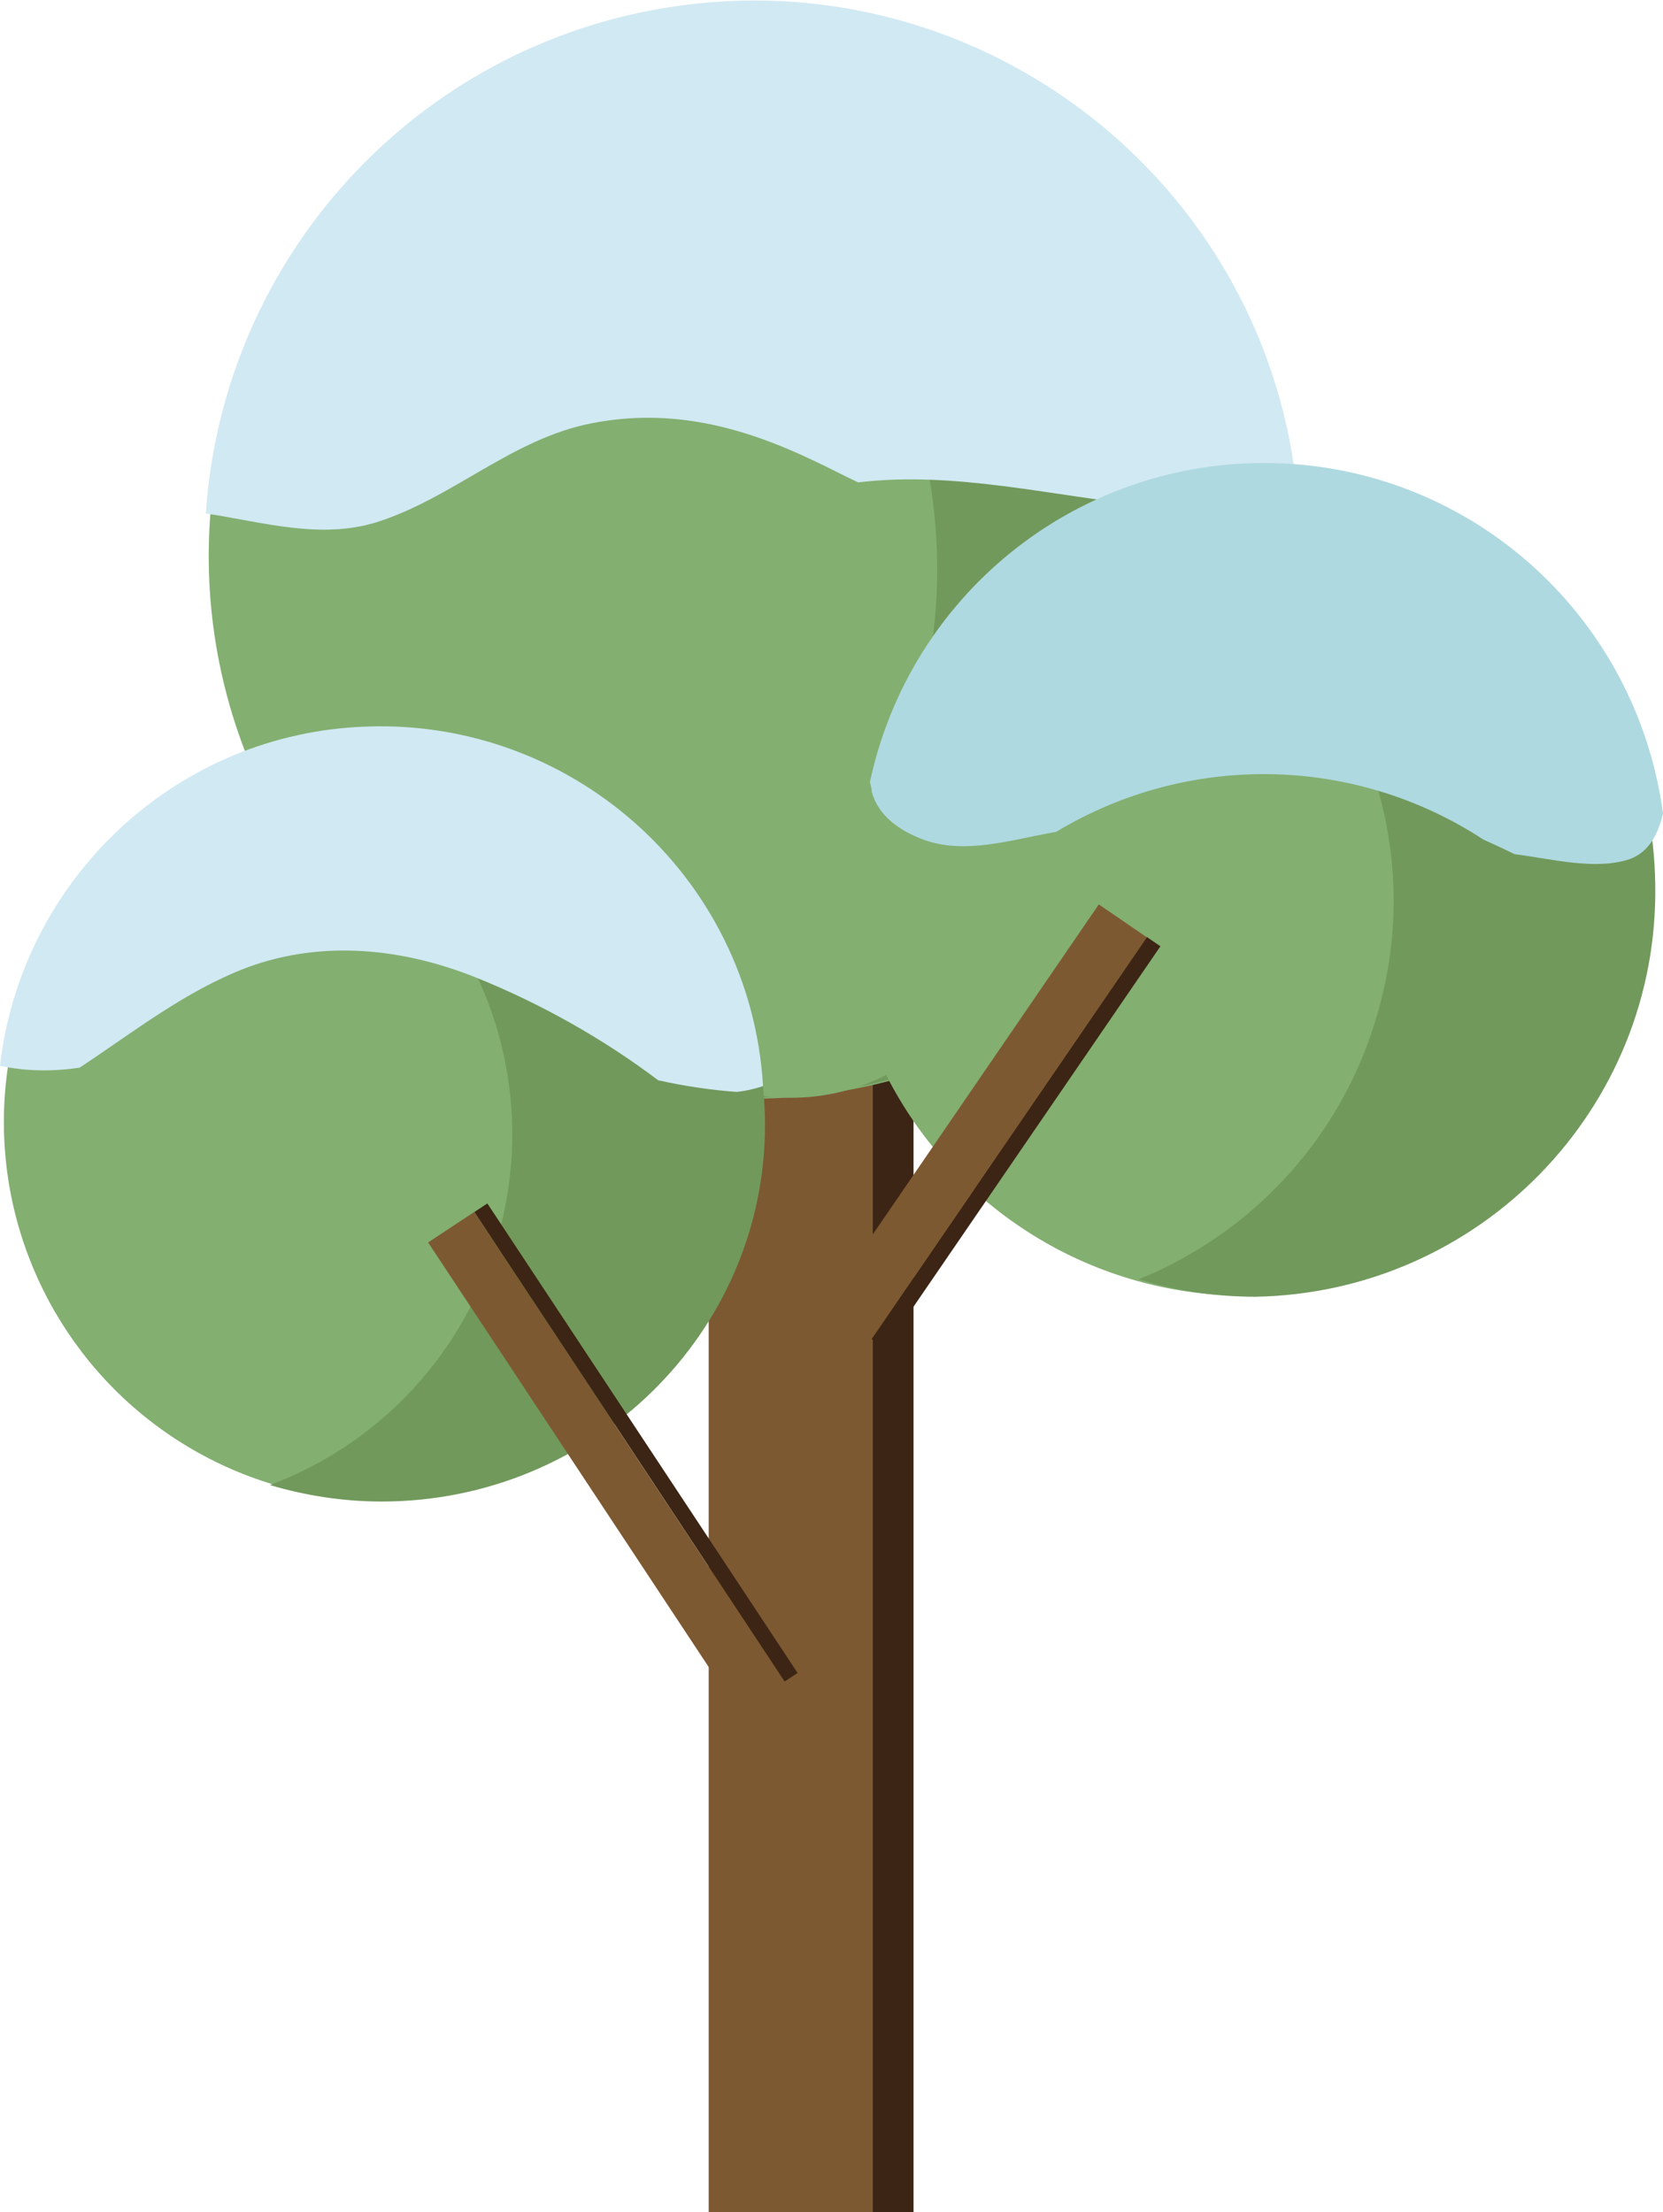 <?xml version="1.0" encoding="utf-8"?>
<!-- Generator: Adobe Illustrator 25.4.1, SVG Export Plug-In . SVG Version: 6.00 Build 0)  -->
<svg version="1.1" id="Layer_1" xmlns="http://www.w3.org/2000/svg" xmlns:xlink="http://www.w3.org/1999/xlink" x="0px" y="0px"
	 viewBox="0 0 171.3 227.9" style="enable-background:new 0 0 171.3 227.9;" xml:space="preserve">
<style type="text/css">
	.st0{fill:#3C2514;}
	.st1{fill:#7D5932;}
	.st2{fill:#83AF71;}
	.st3{fill:#71995C;}
	.st4{fill:none;}
	.st5{fill:#D1E9F2;}
	.st6{fill:#AFD9E0;}
</style>
<g id="Layer_2_00000165918532023334239540000006397216973323139251_">
	<g id="Layer_1-2">
		<rect x="89.9" y="85.9" class="st0" width="4.2" height="142.1"/>
		<rect x="73" y="85.9" class="st1" width="16.9" height="142.1"/>
		<circle class="st2" cx="77.4" cy="57.3" r="55.9"/>
		<path class="st3" d="M77.5,1.4c-7.1,0-14.1,1.3-20.6,3.9c29.5,9,46.2,40.1,37.2,69.6c-4.9,16.3-17,29.4-32.8,35.7
			c29.5,9,60.7-7.7,69.7-37.1s-7.7-60.7-37.1-69.7C88.5,2.2,83,1.4,77.5,1.4z"/>
		<circle class="st2" cx="128.3" cy="92" r="41.5"/>
		
			<rect x="79.6" y="116.9" transform="matrix(0.565 -0.825 0.825 0.565 -51.652 137.568)" class="st0" width="50.2" height="1.7"/>
		
			<rect x="76.4" y="112.6" transform="matrix(0.565 -0.825 0.825 0.565 -51.24 134.007)" class="st1" width="50.2" height="6"/>
		<circle class="st2" cx="39.4" cy="115.6" r="39"/>
		<path class="st3" d="M129.4,49.8c-5.2,0-10.4,1-15.3,3c22.1,6.9,34.5,30.5,27.5,52.6c-3.7,12-12.7,21.7-24.3,26.4
			c3.9,1.2,7.9,1.8,12,1.8c23.1-0.4,41.6-19.4,41.2-42.5C170.2,68.4,152,50.1,129.4,49.8L129.4,49.8z"/>
		<circle class="st2" cx="81.5" cy="91.6" r="21.5"/>
		<path class="st3" d="M39.3,77.1c-5,0-9.9,0.9-14.6,2.7c20.5,5.8,32.4,27.1,26.6,47.6c-3.3,11.8-12,21.3-23.5,25.6
			c3.7,1.1,7.6,1.7,11.5,1.7c21.8,0,39.5-17.4,39.5-38.8S61.1,77.1,39.3,77.1z"/>
		
			<rect x="59.7" y="121.6" transform="matrix(0.834 -0.551 0.551 0.834 -72.692 59.487)" class="st1" width="5.7" height="58"/>
		
			<rect x="64.8" y="119.6" transform="matrix(0.834 -0.551 0.551 0.834 -71.078 60.829)" class="st0" width="1.6" height="58"/>
		<rect x="73" y="150.6" class="st4" width="10.8" height="38.8"/>
	</g>
	<g id="Layer_4">
		<path class="st5" d="M38.8,53.8c7.9-2.5,13.9-8.6,22.2-10.2c8.2-1.6,15.6,0.4,22.9,3.9c1.5,0.7,3,1.5,4.5,2.2
			c9.9-1.2,19.9,1.4,29.8,2.4c5.2-0.8,10.2-2.1,15.1-4C128.8,17.3,100-4,69.2,0.7c-26.3,4-46.2,25.7-48,52.2
			C27.1,53.8,33,55.6,38.8,53.8z"/>
		<path class="st6" d="M130.2,47.7c-19.6,0-36.5,13.7-40.6,32.9c0.1,0.3,0.2,0.7,0.2,1c0.7,2.5,2.9,4,5.3,4.9
			c4.3,1.6,9.1,0,13.7-0.8c13.6-8.2,30.7-7.9,44,0.8c1.1,0.5,2.2,1,3.2,1.5c3.9,0.5,8.4,1.7,11.9,0.5c1.9-0.7,2.9-2.5,3.4-4.7
			C168.5,63.1,151,47.7,130.2,47.7z"/>
		<path class="st5" d="M8.2,110c5.6-3.7,10.9-7.9,17.2-10.3c7.8-2.9,16.1-2,23.6,1c6.7,2.7,13.1,6.3,18.8,10.6
			c2.7,0.6,5.4,1,8.1,1.2c0.9-0.1,1.8-0.3,2.7-0.6c-1.3-21.8-20.1-38.3-41.8-37C17.7,76,2.2,90.8,0,109.8
			C2.7,110.4,5.5,110.4,8.2,110z"/>
	</g>
</g>
</svg>
